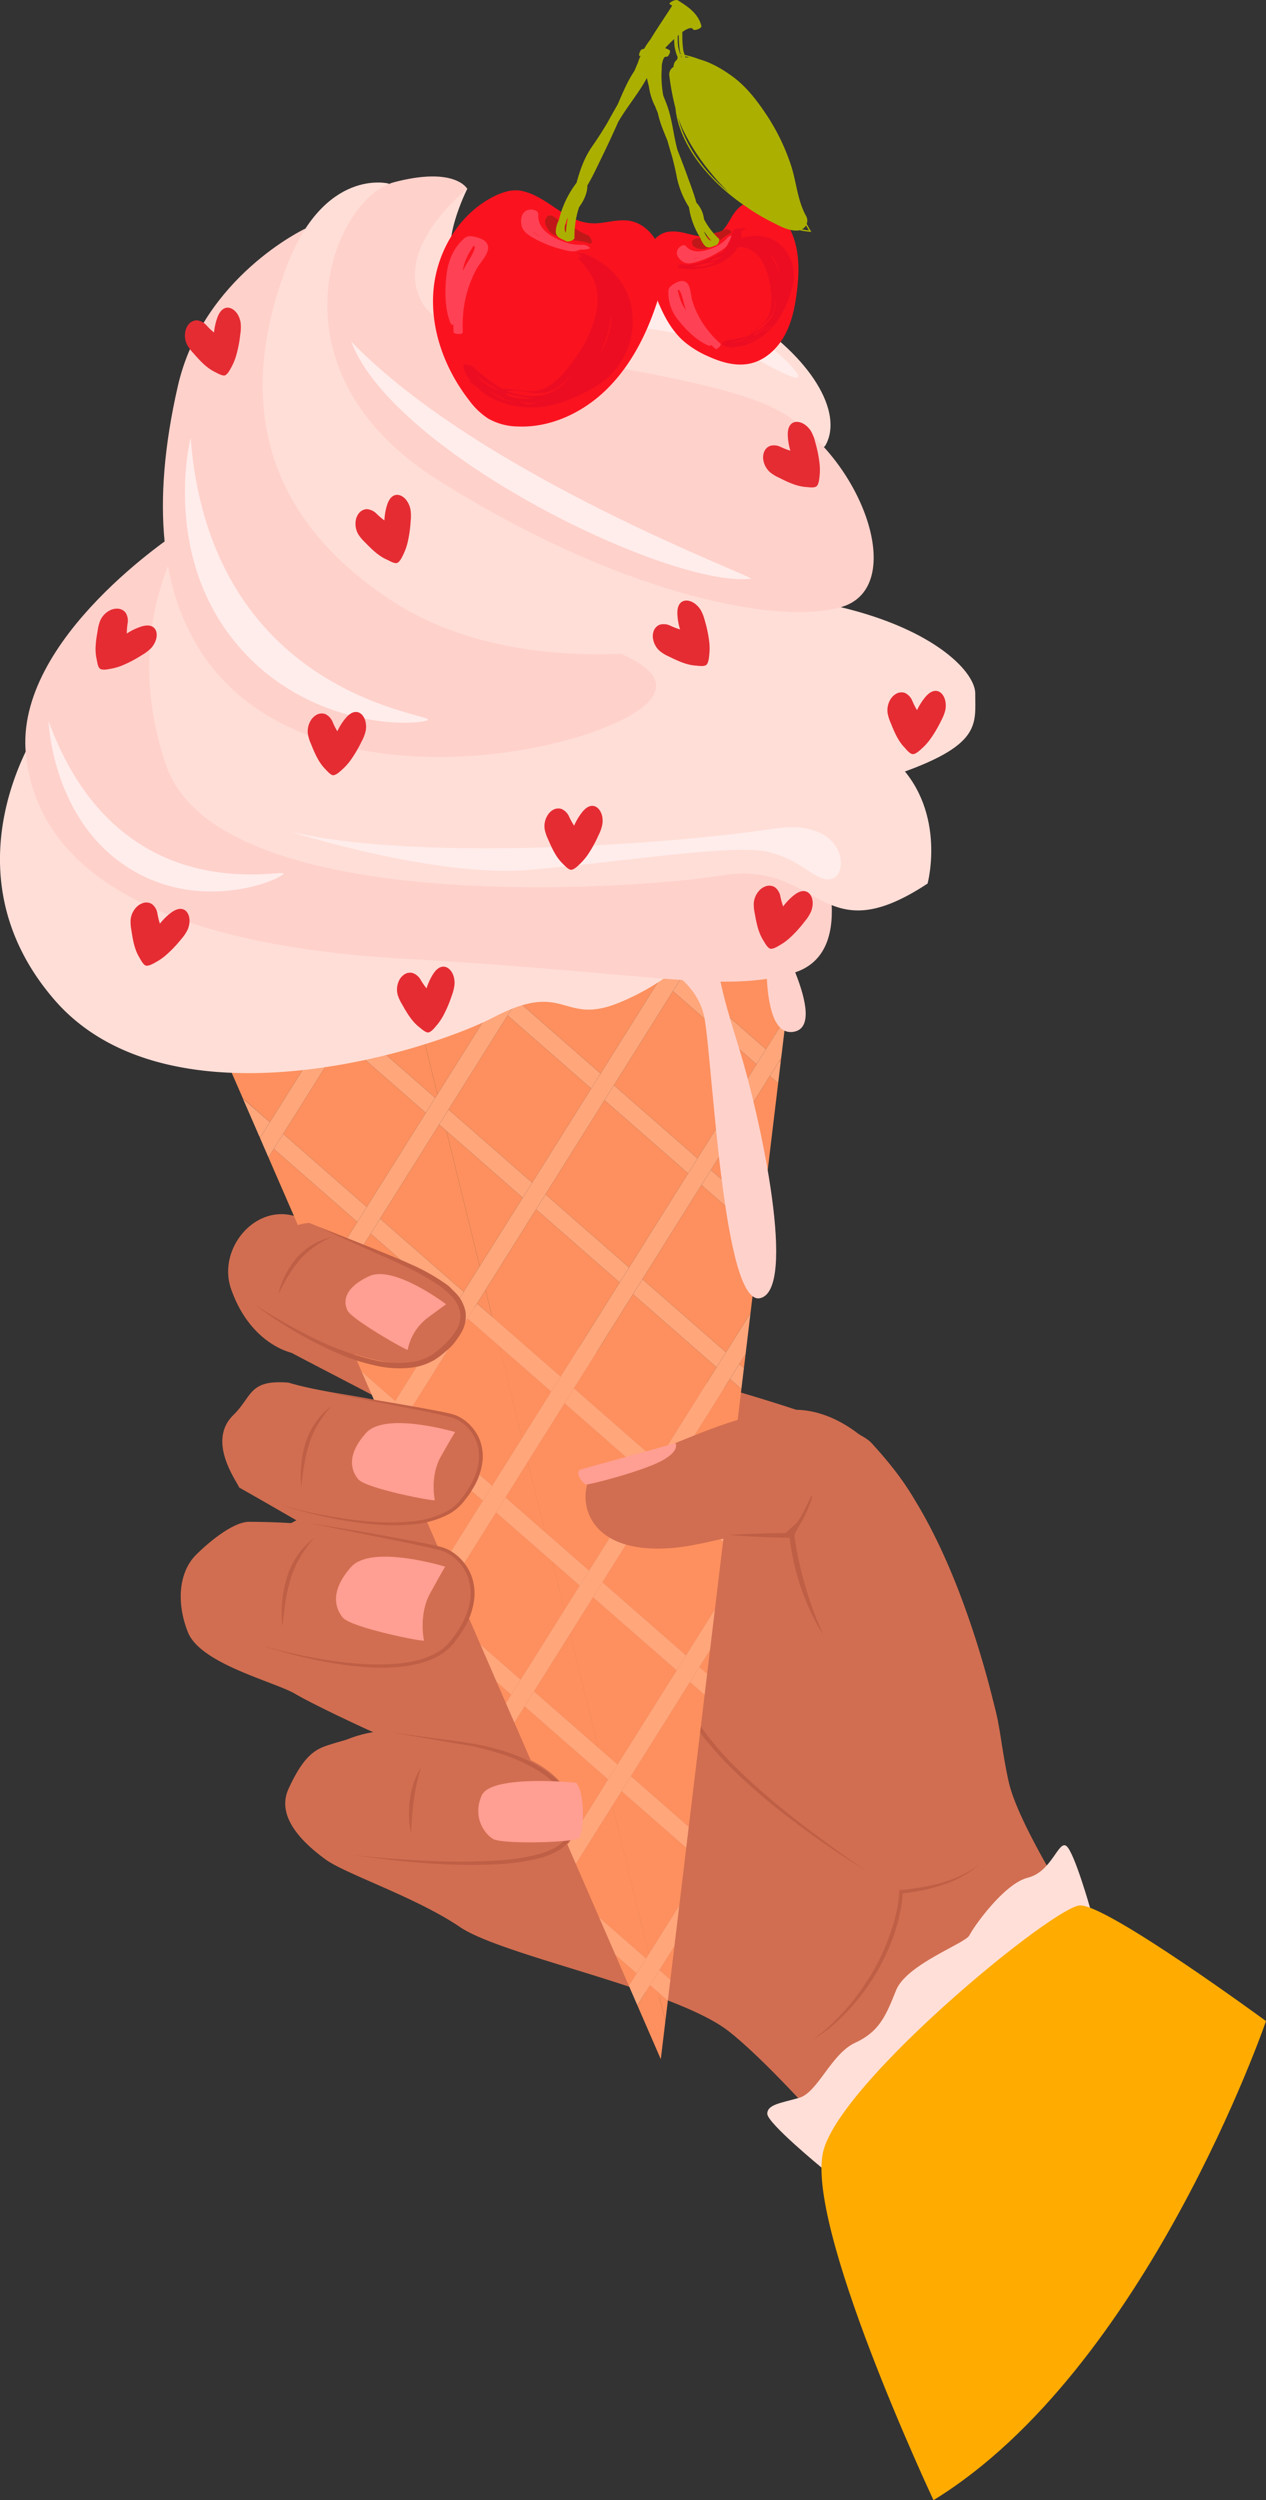 <svg xmlns="http://www.w3.org/2000/svg" width="547.3" height="1080" viewBox="0 0 547.3 1080"><rect x="0" y="0" width="547.3" height="1080" fill="#333333" stroke="none"/><g id="Слой_2" data-name="Слой 2"><g id="love03_440980258"><g id="love03_440980258-2" data-name="love03_440980258"><path d="M436.06 769.67c-1.44-6.41-2.48-13.07-3.59-20.13-3.12-19.85-8.1-27.47-20.36-62.12-10.85-30.64-16.35-43.39-35.46-64.18-10.57-11.51-112.4-37-112.4-37S232.34 576 224.08 573.62c-5.32-1.56-19.33-8.87-35.56-17.33-9.07-4.73-18.34-9.56-26.7-13.7-13.2-7.78-27.28-15.39-35-17.43C109.62 520.6 94 539.87 99.91 556.83s17.15 25.07 26.15 27.57h0c27.17 14.4 64 32.5 67 37.6a2.68 2.68.0 0 1-.3 2.71 6.13 6.13.0 0 1-1 1.25 4.35 4.35.0 0 1-2.07 1.19c-3.12.8-7.18-1.65-11.87-4.49-1.91-1.16-6.73-14.75-8.79-15.82-6-3.13-28.94-4.91-44.26-9.57-17.3-1.43-15.6 5.91-23.89 14-11.7 11.43 1.75 28.94 2.51 31.29 11.14 6.3 23.74 13.59 25.23 14.47h.31a9.09 9.09.0 0 0-1 .76 1.28 1.28.0 0 0-.16.29c-8-.57-15.71-.69-20.13-.7-6.31.0-16.27 7.67-22.88 14.26-7.32 7.28-8.7 20.41-3.52 33.44 3.91 9.85 21.51 16.57 34.35 21.49 5 1.93 9.41 3.59 11.93 5.08 8.34 4.91 30.2 15 31.92 15.75l.11.05 2.24 1-2.39.59h-.15c-1.45.36-12.55 3.15-18.42 5.18-5.6 1.94-10.24 5.72-16.09 18.49-4.29 9.39 1.1 19.66 16 30.52 3.68 2.69 11.47 6.11 20.48 10.07 12 5.26 26.84 11.8 37.63 19.13 8.16 5.55 27.52 11.52 48 17.84 26 8 55.44 17.08 68.42 27.37 22.83 18.1 62.72 65.79 62.89 66L477 845.56C463.81 825.52 440.06 787.61 436.06 769.67zM250.22 793.94c-.41.41-1.82.76-3.85 1-.76.11-1.62.21-2.54.3-9.86 1-27.75.84-30.61-.83-3.84-2.23-9.08-9.52-5-18.81 3-6.85 23.76-6.63 34.48-6l2.29.14c2.51.17 4.08.33 4.08.33C253.09 774.53 252.45 791.72 250.22 793.94z" fill="#d16e51"/><path d="M351.23 881.1a65.46 65.46.0 0 0 7.46-6c1.18-1.08 2.31-2.21 3.42-3.35s2.21-2.3 3.27-3.49a92.88 92.88.0 0 0 6-7.47c1-1.27 1.8-2.62 2.7-3.93s1.7-2.69 2.55-4 1.58-2.78 2.36-4.17 1.46-2.8 2.12-4.25c1.36-2.87 2.53-5.82 3.6-8.81.51-1.5 1-3 1.47-4.52s.85-3.06 1.21-4.6.66-3.1.9-4.66a44.27 44.27.0 0 0 .48-4.67v-.7l.68-.06c3-.27 6-.68 9-1.18a81.35 81.35.0 0 0 8.87-2 56.11 56.11.0 0 0 8.48-3.24 40.83 40.83.0 0 0 4-2.21 30.6 30.6.0 0 0 3.71-2.67 33.84 33.84.0 0 1-7.43 5.39 45.5 45.5.0 0 1-4.14 2.05c-1.4.63-2.85 1.14-4.31 1.64a83.71 83.71.0 0 1-8.92 2.37 79.66 79.66.0 0 1-9.14 1.4l.71-.75a41.32 41.32.0 0 1-.45 4.89c-.22 1.61-.52 3.2-.86 4.79s-.73 3.15-1.18 4.71-.95 3.1-1.45 4.63a92.45 92.45.0 0 1-3.76 9c-.68 1.46-1.48 2.88-2.22 4.33s-1.57 2.77-2.43 4.17-1.69 2.75-2.63 4.06-1.85 2.65-2.86 3.91a93.77 93.77.0 0 1-6.28 7.36c-1.11 1.16-2.24 2.31-3.42 3.41s-2.39 2.16-3.63 3.18A56.47 56.47.0 0 1 351.23 881.1z" fill="#bf5f45"/><path d="M246 651.86s.49 2.28 1.34 6.27 2 9.71 3.31 16.59 2.85 14.9 4.33 23.52 3 17.84 4.43 27.07c.68 4.61 1.32 9.26 1.85 13.81s.9 9.11 1.2 13.48c.56 8.75.56 16.94.46 23.95s-.52 12.83-.81 16.91-.61 6.39-.61 6.39.58-9.33.43-23.31c0-3.49-.12-7.28-.28-11.27s-.43-8.21-.71-12.57-.74-8.83-1.3-13.37-1.25-9.15-2-13.77c-1.34-9.22-2.8-18.44-4.2-27.07s-2.69-16.69-3.8-23.6C247.43 661.07 246 651.86 246 651.86z" fill="#c98076"/><path d="M276.76 661.63s.36 2.86 1.15 7.84S280 681.53 281.82 690c.93 4.22 2 8.76 3.33 13.52s2.87 9.73 4.58 14.83c.93 2.53 1.86 5.1 2.88 7.67l1.64 3.83c.54 1.29 1.11 2.57 1.76 3.82l1.89 3.79c.63 1.28 1.42 2.46 2.12 3.69a42 42 0 0 0 2.23 3.61l2.5 3.52c.8 1.21 1.74 2.27 2.63 3.38l2.69 3.3c1.93 2.1 3.83 4.22 5.78 6.25s4 4 6 5.88 4 3.77 6.06 5.53c4.05 3.55 8 6.92 11.86 10s7.54 6 11 8.59l9.47 7c2.85 2 5.34 3.82 7.42 5.26 4.13 2.88 6.53 4.47 6.53 4.47s-9.94-5.86-24-15.94c-3.5-2.55-7.26-5.35-11.19-8.38s-8-6.34-12.06-9.9c-2.06-1.76-4.06-3.66-6.14-5.52s-4-3.91-6.08-5.89-3.92-4.17-5.88-6.29L306 752.67a43.41 43.41.0 0 1-2.69-3.42l-2.48-3.54a43 43 0 0 1-2.28-3.74c-.71-1.26-1.51-2.47-2.13-3.77l-1.89-3.86c-.66-1.27-1.23-2.58-1.76-3.89s-1.09-2.6-1.63-3.89c-1-2.6-1.94-5.2-2.86-7.75s-1.68-5.11-2.38-7.62-1.42-5-2-7.38c-1.21-4.82-2.22-9.4-3.06-13.65-1.7-8.49-2.65-15.64-3.29-20.65S276.76 661.63 276.76 661.63z" fill="#bf5f45"/><path d="M207.38 546.99 225.97 517.38 192.99 488.54 207.38 546.99z" fill="#fd905e"/><path d="M235.82 515.93 271.95 547.52 297.46 506.87 261.33 475.28 235.82 515.93z" fill="#fd905e"/><path d="M291.98 412.2 285.32 413.18 289.23 416.6 291.98 412.2z" fill="#fd905e"/><path d="M265.4 468.79 301.54 500.38 327.05 459.73 290.92 428.14 265.4 468.79z" fill="#fd905e"/><path d="M193.91 479.29 230.05 510.88 255.56 470.23 219.43 438.64 193.91 479.29z" fill="#fd905e"/><path d="M213.66 433.6 203.98 425.14 178.31 428.91 189.1 472.73 213.66 433.6z" fill="#fd905e"/><path d="M220.49 422.71 213.83 423.69 217.73 427.11 220.49 422.71z" fill="#fd905e"/><path d="M259.63 463.74 285.15 423.09 275.47 414.63 230.34 421.26 223.5 432.15 259.63 463.74z" fill="#fd905e"/><path d="M337.5 458.8 337.72 456.97 336.9 458.28 337.5 458.8z" fill="#fd905e"/><path d="M243.95 695.52 250.59 684.93 238.8 674.62 243.95 695.52z" fill="#fd905e"/><path d="M332.82 464.77 307.31 505.42 329.55 524.87 328.77 531.36 337.43 459.33 336.4 467.9 332.82 464.77z" fill="#fd905e"/><path d="M321.6 590.93 320.5 600.03 315.54 595.69 290.03 636.34 313.65 657 312.56 666.09 285.95 642.83 260.44 683.48 296.57 715.07 309.06 695.18 322.33 584.89 319.62 589.2 321.6 590.93z" fill="#fd905e"/><path d="M295 421.64l36.14 31.6 8.7-13.88 3.85-32c1.09-1.06 2.11-2.16 3.18-3.24l-45 6.62z" fill="#fd905e"/><path d="M209.9 557.22 212.74 568.77 242.36 594.66 267.87 554.01 231.74 522.42 209.9 557.22z" fill="#fd905e"/><path d="M277.72 552.57 313.85 584.15 324.44 567.27 323.41 575.86 328.45 533.97 303.23 511.91 277.72 552.57z" fill="#fd905e"/><path d="M225.67 621.26 238.28 601.15 215.9 581.58 225.67 621.26z" fill="#fd905e"/><path d="M254.67 678.44 280.18 637.79 244.05 606.2 228.18 631.48 235.65 661.81 254.67 678.44z" fill="#fd905e"/><path d="M309.77 590.65 273.64 559.06 248.13 599.71 284.26 631.3 309.77 590.65z" fill="#fd905e"/><path d="M285.06 851.04 289.81 855.18 291.71 839.37 291.55 840.71 285.06 851.04z" fill="#fd905e"/><path d="M287.65 873.05 288.71 864.28 284.61 860.7 287.65 873.05z" fill="#fd905e"/><path d="M266.98 762.21 292.5 721.57 256.37 689.98 246.47 705.75 258.55 754.85 266.98 762.21z" fill="#fd905e"/><path d="M305.7 723.06 304.61 732.16 298.27 726.61 272.75 767.26 297.75 789.12 296.93 795.98 306.94 712.8 302.34 720.12 305.7 723.06z" fill="#fd905e"/><path d="M264.75 780.01 280.51 844.05 293.67 823.1 296.66 798.22 268.68 773.75 264.75 780.01z" fill="#fd905e"/><path d="M262.23 769.78 262.91 768.71 261.71 767.66 262.23 769.78z" fill="#fd905e"/><path d="M163.39 608.68 159.24 599.14 165.55 613.64 166.8 611.66 163.39 608.68z" fill="#fd905e"/><path d="M202.15 569.56 176.64 610.21 212.77 641.8 225.67 621.26 215.9 581.58 202.15 569.56z" fill="#fd905e"/><path d="M246.47 705.75 230.85 730.62 258.55 754.85 246.47 705.75z" fill="#fd905e"/><path d="M243.95 695.52 238.8 674.62 214.47 653.34 195.79 683.09 192.13 674.68 208.7 648.29 172.56 616.7 169.21 622.05 169.16 621.94 207.66 710.34 225.08 725.58 243.95 695.52z" fill="#fd905e"/><path d="M116.66 484.75l25.51-40.65-9.68-8.46-45 6.62c1.52.83 3 1.69 4.54 2.48l17 39-4-9.23z" fill="#fd905e"/><path d="M228.18 631.48 218.54 646.85 235.65 661.81 228.18 631.48z" fill="#fd905e"/><path d="M209.9 557.22 206.23 563.07 212.74 568.77 209.9 557.22z" fill="#fd905e"/><path d="M280.99 857.53 275.53 866.23 271.87 857.82 275.22 852.48 266.06 844.48 260.54 831.79 285.67 889.52 287.65 873.05v0L284.61 860.7 280.99 857.53z" fill="#fd905e"/><path d="M214.72 726.58 218.71 735.73 221.01 732.07 214.72 726.58z" fill="#fd905e"/><path d="M196.38 564.52 160.25 532.92 142.63 561 138.97 552.6 154.48 527.88 118.35 496.29 116.05 499.96 115.62 498.97 156.32 592.45 170.87 605.17 196.38 564.52z" fill="#fd905e"/><path d="M184.07 480.74 147.94 449.15 122.43 489.8 158.56 521.39 184.07 480.74z" fill="#fd905e"/><path d="M149 433.22 142.34 434.2 146.24 437.61 149 433.22z" fill="#fd905e"/><path d="M188.15 474.25 189.1 472.73 178.31 428.91 158.85 431.77 152.02 442.66 188.15 474.25z" fill="#fd905e"/><path d="M261.71 767.66 226.78 737.12 222.37 744.14 245.29 796.77 262.23 769.78 261.71 767.66z" fill="#fd905e"/><path d="M189.84 485.78 164.33 526.43 200.46 558.02 207.38 546.99 192.99 488.54 189.84 485.78z" fill="#fd905e"/><path d="M112.06 490.79 112.39 491.55 112.58 491.25 112.06 490.79z" fill="#fd905e"/><path d="M280.51 844.05 264.75 780.01 248.95 805.18 247.91 802.8 258.99 828.24 279.3 845.99 280.51 844.05z" fill="#fd905e"/><path d="M280.99 857.53 284.61 860.7 288.71 864.28v0L289.81 855.18v0L285.06 851.04 280.99 857.53z" fill="#ffa67b"/><path d="M275.22 852.48 279.3 845.99 258.99 828.24v0L260.54 831.79 266.06 844.48 275.22 852.48z" fill="#ffa67b"/><path d="M321.6 590.93 319.62 589.2 315.54 595.69 320.5 600.03 321.6 590.93z" fill="#ffa67b"/><path d="M231.74 522.42 267.87 554.01 271.95 547.52 235.82 515.93 231.74 522.42z" fill="#ffa67b"/><path d="M313.85 584.15 277.72 552.57 273.64 559.06 309.77 590.65 313.85 584.15z" fill="#ffa67b"/><path d="M189.84 485.78 192.99 488.54 225.97 517.38 230.05 510.88 193.91 479.29 189.84 485.78z" fill="#ffa67b"/><path d="M146.24 437.61 142.34 434.2 132.49 435.64 142.17 444.1 146.24 437.61z" fill="#ffa67b"/><path d="M188.15 474.25 152.02 442.66 147.94 449.15 184.07 480.74 188.15 474.25z" fill="#ffa67b"/><path d="M313.65 657 290.03 636.34 285.95 642.83 312.56 666.09 313.65 657z" fill="#ffa67b"/><path d="M284.26 631.3 248.13 599.71 244.05 606.2 280.18 637.79 284.26 631.3z" fill="#ffa67b"/><path d="M160.25 532.92 196.38 564.52 200.46 558.02 164.33 526.43 160.25 532.92z" fill="#ffa67b"/><path d="M116.66 484.75 104.99 474.55 109.01 483.78 112.05 490.78 112.06 490.79 112.58 491.25 116.66 484.75z" fill="#ffa67b"/><path d="M122.43 489.8 118.35 496.29 154.48 527.88 158.56 521.39 122.43 489.8z" fill="#ffa67b"/><path d="M206.23 563.07 202.15 569.56 215.9 581.58 238.28 601.15 242.36 594.66 212.74 568.77 206.23 563.07z" fill="#ffa67b"/><path d="M250.59 684.93 254.67 678.44 235.65 661.81 218.54 646.85 214.47 653.34 238.8 674.62 250.59 684.93z" fill="#ffa67b"/><path d="M296.57 715.07 260.44 683.48 256.37 689.98 292.5 721.57 296.57 715.07z" fill="#ffa67b"/><path d="M305.7 723.06 302.34 720.12 298.27 726.61 304.61 732.16 305.7 723.06z" fill="#ffa67b"/><path d="M166.8 611.66 170.87 605.17 156.32 592.45V592.44L159.24 599.14 163.39 608.68 166.8 611.66z" fill="#ffa67b"/><path d="M172.56 616.7 208.7 648.29 212.77 641.8 176.64 610.21 172.56 616.7z" fill="#ffa67b"/><path d="M272.75 767.26 268.68 773.75 296.66 798.22v0L296.93 795.98 297.75 789.12 272.75 767.26z" fill="#ffa67b"/><path d="M262.91 768.71 266.98 762.21 258.55 754.85 230.85 730.62 226.78 737.12 261.71 767.66 262.91 768.71z" fill="#ffa67b"/><path d="M225.08 725.58 207.66 710.34v0L214.72 726.58v0L221.01 732.07 225.08 725.58z" fill="#ffa67b"/><path d="M332.82 464.77 336.4 467.9 337.43 459.33 337.5 458.8v0L336.9 458.28 332.82 464.77z" fill="#ffa67b"/><path d="M327.05 459.73 331.13 453.24 294.99 421.64 290.92 428.14 327.05 459.73z" fill="#ffa67b"/><path d="M289.23 416.6 285.32 413.18 275.47 414.63 285.15 423.09 289.23 416.6z" fill="#ffa67b"/><path d="M307.31 505.42 303.23 511.91 328.45 533.97v0L328.77 531.36 329.55 524.87 307.31 505.42z" fill="#ffa67b"/><path d="M217.73 427.11 213.83 423.69 203.98 425.14 213.66 433.6 217.73 427.11z" fill="#ffa67b"/><path d="M261.33 475.28 297.46 506.87 301.54 500.38 265.4 468.79 261.33 475.28z" fill="#ffa67b"/><path d="M219.43 438.64 255.56 470.23 259.63 463.74 223.5 432.15 219.43 438.64z" fill="#ffa67b"/><path d="M279.3 845.99 275.22 852.48 271.87 857.82 275.53 866.23 280.99 857.53 285.06 851.04 291.55 840.71 291.71 839.37 293.67 823.1v0L280.51 844.05 279.3 845.99z" fill="#ffa67b"/><path d="M172.56 616.7 176.64 610.21 202.15 569.56 206.23 563.07 209.9 557.22 231.74 522.42 235.82 515.93 261.33 475.28 265.4 468.79 290.92 428.14 294.99 421.64 301.82 410.76 291.98 412.2 289.23 416.6 285.15 423.09 259.63 463.74 255.56 470.23 230.05 510.88 225.97 517.38 207.38 546.99 200.46 558.02 196.38 564.52 170.87 605.17 166.8 611.66 165.55 613.64v0L169.16 621.94 169.21 622.05 172.56 616.7z" fill="#ffa67b"/><path d="M327.05 459.73 301.54 500.38 297.46 506.87 271.95 547.52 267.87 554.01 242.36 594.66 238.28 601.15 225.67 621.26 212.77 641.8 208.7 648.29 192.13 674.68 195.79 683.09 214.47 653.34 218.54 646.85 228.18 631.48 244.05 606.2 248.13 599.71 273.64 559.06 277.72 552.57 303.23 511.91 307.31 505.42 332.82 464.77 336.9 458.28 337.72 456.97v0L339.84 439.36H339.83L331.13 453.24 327.05 459.73z" fill="#ffa67b"/><path d="M313.85 584.15 309.77 590.65 284.26 631.3 280.18 637.79 254.67 678.44 250.59 684.93 243.95 695.52 225.08 725.58 221.01 732.07 218.71 735.73v0L222.37 744.14v0L226.78 737.12 230.85 730.62 246.47 705.75 256.37 689.98 260.44 683.48 285.95 642.83 290.03 636.34 315.54 595.69 319.62 589.2 322.33 584.89v0L323.41 575.86 324.44 567.27 313.85 584.15z" fill="#ffa67b"/><path d="M292.5 721.57 266.98 762.21 262.91 768.71 262.23 769.78 245.29 796.77v0L247.91 802.8 248.95 805.18 264.75 780.01 268.68 773.75 272.75 767.26 298.27 726.61 302.34 720.12 306.94 712.8v0L309.06 695.18v0L296.57 715.07 292.5 721.57z" fill="#ffa67b"/><path d="M118.35 496.29 122.43 489.8 147.94 449.15 152.02 442.66 158.85 431.77 149 433.22 146.24 437.61 142.17 444.1 116.66 484.75 112.58 491.25 112.39 491.55v0L115.62 498.97 116.05 499.96 118.35 496.29z" fill="#ffa67b"/><path d="M213.66 433.6 189.1 472.73 188.15 474.25 184.07 480.74 158.56 521.39 154.48 527.88 138.97 552.6 142.63 561 160.25 532.92 164.33 526.43 189.84 485.78 193.91 479.29 219.43 438.64 223.5 432.15 230.34 421.26 220.49 422.71 217.73 427.11 213.66 433.6z" fill="#ffa67b"/><path d="M431.49 744S406.21 619.89 350 609.55c-27.32-5-73.74 24-90 24.84-9.92.5-15.68 38.08 30.64 34.3 21.94-1.8 42.68-14.12 60.39.41 1.32 11.65-2.39 39.91-1.46 60.1 1.26 27.48 35.53 51.12 35.53 51.12z" fill="#d16e51"/><path d="M339.7 662.11s.75-.65 4-3.6S350.33 646 351 646.16s-2.48 8-4.65 11.53-2.8 5-2.83 5.57S339.7 662.11 339.7 662.11z" fill="#bf5f45"/><path d="M292 623.37s2.28 3.24-6 7.69-31.43 10.48-32.71 10.18-5.38-5.55-2.1-6.52S290.74 623.86 292 623.37z" fill="#ff9e92"/><path d="M128.19 656.74s61 10 67 14.37 12.64 16.31 5.51 29.86C194 713.7 187.93 719.78 161 720.07s-61.58-15.4-61.58-15.4S108.42 665.76 128.19 656.74z" fill="#d16e51"/><path d="M148.15 698.72c3.6 4.42 35.37 10.72 35.15 9.93s-2.22-11.51 2.65-20.39 6.5-11.51 6.5-11.51-31.89-9.82-40.72.19S144.55 694.29 148.15 698.72z" fill="#ff9e92"/><path d="M112.75 710.7s2.9.87 8 2.16 12.49 2.93 21.42 4.33c4.47.68 9.33 1.28 14.48 1.59a95.69 95.69.0 0 0 16.18-.25c5.55-.59 11.29-1.89 16.29-4.81a21.32 21.32.0 0 0 6.34-5.77c.86-1.22 1.82-2.42 2.6-3.68s1.52-2.51 2.18-3.82a30.69 30.69.0 0 0 2.83-8.29 20.24 20.24.0 0 0-.13-8.56 19.37 19.37.0 0 0-9.9-12.87 17.48 17.48.0 0 0-3.83-1.32l-4-.95-7.79-1.7-14.33-2.92-29.61-5.94 8.2 1.31c5.22.87 12.67 2 21.59 3.65l14.4 2.65 7.84 1.55c1.34.26 2.71.58 4.07.91a17.69 17.69.0 0 1 4.11 1.4 20.52 20.52.0 0 1 6.86 5.65 20.21 20.21.0 0 1 4 8.2 21.93 21.93.0 0 1 .21 9.23 31.72 31.72.0 0 1-2.94 8.79c-.69 1.38-1.55 2.68-2.33 4s-1.76 2.46-2.64 3.69a22.78 22.78.0 0 1-6.88 6.17c-5.34 3.07-11.29 4.35-17 4.92a88.39 88.39.0 0 1-16.43.0c-5.2-.42-10.07-1.11-14.55-1.89a212.86 212.86.0 0 1-21.35-5C115.6 711.72 112.75 710.7 112.75 710.7z" fill="#bf5f45"/><path d="M122.09 702.35a45.27 45.27.0 0 1-.32-6.55 57.83 57.83.0 0 1 .53-6.72A51.33 51.33.0 0 1 124 681.5a32.23 32.23.0 0 1 1.36-3.72 29.19 29.19.0 0 1 1.72-3.45 30.21 30.21.0 0 1 1.95-3 28.57 28.57.0 0 1 2-2.51 31.23 31.23.0 0 1 3.4-3.35 16.77 16.77.0 0 1 1.43-1.1s-.45.48-1.19 1.34a45.49 45.49.0 0 0-2.85 3.73c-.55.8-1.12 1.67-1.69 2.62s-1.13 2-1.68 3-1 2.21-1.51 3.35a34.05 34.05.0 0 0-1.26 3.6 72.19 72.19.0 0 0-1.8 7.32c-.45 2.38-.79 4.62-1 6.55s-.44 3.54-.53 4.68S122.09 702.35 122.09 702.35z" fill="#bf5f45"/><path d="M136.19 600.43s57.51 9 63.17 13 11.87 15 5.1 27.46c-6.37 11.74-12.14 17.35-37.53 17.71s-58-14-58-14S117.51 608.8 136.19 600.43z" fill="#d16e51"/><path d="M154.87 639c3.39 4.06 33.33 9.75 33.12 9s-2.05-10.58 2.58-18.78 6.17-10.61 6.17-10.61-30.05-8.92-38.42.32S151.49 634.93 154.87 639z" fill="#ff9e92"/><path d="M121.44 650.14s2.73.79 7.56 2 11.77 2.65 20.19 3.91c4.21.61 8.79 1.14 13.65 1.41a93.37 93.37.0 0 0 15.26-.28 39.31 39.31.0 0 0 15.38-4.49 19.81 19.81.0 0 0 6-5.33c.81-1.13 1.72-2.23 2.46-3.39s1.45-2.31 2.07-3.53a28 28 0 0 0 2.7-7.63 18.2 18.2.0 0 0-.1-7.88 17.68 17.68.0 0 0-9.29-11.81 15.78 15.78.0 0 0-3.61-1.2L190 611l-7.34-1.54-13.51-2.64-27.91-5.36 7.74 1.17c4.91.79 11.94 1.85 20.35 3.3l13.57 2.38 7.39 1.4c1.26.24 2.55.53 3.84.82a18 18 0 0 1 3.87 1.27 19.05 19.05.0 0 1 6.45 5.18 18.17 18.17.0 0 1 3.71 7.53 19.81 19.81.0 0 1 .16 8.5 29.09 29.09.0 0 1-2.8 8.09c-.66 1.27-1.47 2.48-2.21 3.72s-1.67 2.26-2.5 3.39a21.68 21.68.0 0 1-6.51 5.71 40.78 40.78.0 0 1-16 4.59 85.5 85.5.0 0 1-15.5.06c-4.9-.36-9.5-1-13.72-1.69-8.43-1.41-15.32-3.21-20.12-4.5S121.44 650.14 121.44 650.14z" fill="#bf5f45"/><path d="M130.28 642.42a40.5 40.5.0 0 1-.28-6 49.27 49.27.0 0 1 .53-6.19 46.1 46.1.0 0 1 1.57-7 30.67 30.67.0 0 1 1.3-3.43 26.38 26.38.0 0 1 1.64-3.18 32 32 0 0 1 3.73-5.1 28.66 28.66.0 0 1 3.22-3.09 14.69 14.69.0 0 1 1.35-1s-.43.44-1.13 1.24-1.64 2-2.7 3.44c-.52.73-1.06 1.54-1.6 2.41s-1.08 1.81-1.59 2.79-1 2-1.44 3.09a29.7 29.7.0 0 0-1.2 3.31 64.32 64.32.0 0 0-1.72 6.75c-.44 2.19-.77 4.25-1 6s-.44 3.27-.52 4.32S130.28 642.42 130.28 642.42z" fill="#bf5f45"/><path d="M133.71 528.27s56.71 22.84 60.9 27.82 9.1 18.73-1 26.9c-9.51 7.67-18.11 8.76-42.37 1.46s-44.55-24-44.55-24S113.47 529.51 133.71 528.27z" fill="#d16e51"/><path d="M150.2 566.06c1.8 3.89 26 17.63 26.05 17a22.92 22.92.0 0 1 8.53-13.74c7-5.18 8.09-5.9 8.09-5.9s-22.61-17.21-33.39-12.1S148.39 562.17 150.2 566.06z" fill="#ff9e92"/><path d="M120.34 559.1a30.07 30.07.0 0 1 1.51-5 38.26 38.26.0 0 1 2.32-4.89 36.4 36.4.0 0 1 3.56-5.23 25.56 25.56.0 0 1 2.24-2.41 29.21 29.21.0 0 1 5.07-3.82 27.77 27.77.0 0 1 2.48-1.33 30.89 30.89.0 0 1 4-1.56 15.25 15.25.0 0 1 1.58-.42s-.53.22-1.44.67a39.67 39.67.0 0 0-3.58 2c-.71.44-1.46.94-2.23 1.49s-1.56 1.15-2.34 1.8-1.55 1.36-2.28 2.08a25.87 25.87.0 0 0-2.11 2.35 51.56 51.56.0 0 0-3.63 5c-1.07 1.65-2 3.24-2.74 4.61S121.36 557 121 557.8z" fill="#bf5f45"/><path d="M110 563.44s2.37 1.6 6.65 4.2 10.48 6.17 18.15 10a120.31 120.31.0 0 0 27.27 9.93 43.89 43.89.0 0 0 16 .78 22.48 22.48.0 0 0 7.63-2.55 8.47 8.47.0 0 0 1.72-1.06c.53-.4 1.12-.75 1.62-1.18 1.11-.93 2.18-1.86 3.14-2.81a28.16 28.16.0 0 0 5.14-6.34 11.49 11.49.0 0 0 1.6-7.4 13.47 13.47.0 0 0-3.44-6.76 33.75 33.75.0 0 0-6-5.16 102.48 102.48.0 0 0-13.29-7.54c-4.4-2.15-8.66-4-12.59-5.75-7.85-3.48-14.33-6.52-18.9-8.59l-7.14-3.32 7.34 2.86c4.64 1.88 11.32 4.46 19.26 7.73 4 1.64 8.3 3.35 12.82 5.38a87.42 87.42.0 0 1 13.76 7.41 36.46 36.46.0 0 1 6.42 5.45 15.81 15.81.0 0 1 4.08 7.93 13.89 13.89.0 0 1-1.78 8.95 30.53 30.53.0 0 1-5.55 7c-1.09 1.05-2.18 2-3.28 2.88-.59.5-1.23.89-1.85 1.33a10.86 10.86.0 0 1-1.93 1.16 25.1 25.1.0 0 1-8.44 2.74 45.91 45.91.0 0 1-16.85-1 85.11 85.11.0 0 1-14.86-4.83c-4.58-1.91-8.78-4-12.59-6a190.68 190.68.0 0 1-17.77-10.81C112.24 565.22 110 563.44 110 563.44z" fill="#bf5f45"/><path d="M275.47 412.2S301 419.58 304.59 440s8.1 124.55 24.07 120.76.46-76.61-9-107.4-13.4-43.81-2.71-50S275.47 412.2 275.47 412.2z" fill="#ffd1cb"/><path d="M332.39 396.73s-5.91 51.57 10.59 49S332.39 396.73 332.39 396.73z" fill="#ffd1cb"/><path d="M161.85 748.16c9.81-1.43 56.62 6.19 69.19 13s17.83 16 17.61 26.74S239 802 227.15 803.52s-38.32 1.17-47.18.05-37-1.79-43.87-6.73C111.73 779.42 134.36 752.17 161.85 748.16z" fill="#d16e51"/><path d="M152.51 801.29s12.35 1.55 31 2.46a273.73 273.73.0 0 0 31.74-.08 90.78 90.78.0 0 0 17.56-2.7c5.66-1.63 11.81-4.22 13.14-10.42 2.05-5.54.56-11.95-3-16.62s-8.56-8.21-13.6-10.92a80.41 80.41.0 0 0-15.41-6.18c-2.53-.83-5.07-1.33-7.49-2s-4.82-1-7.11-1.34l-30.64-5.22 30.8 4.16c2.31.34 4.72.76 7.2 1.2s5 1 7.62 1.81a74.93 74.93.0 0 1 15.81 6c5.19 2.75 10.36 6.3 14.25 11.32S250 785 247.7 791.23l-.84 2.18-.22.54v.13a.62.62.0 0 1-.11.21l-.17.28-.69 1.08A14 14 0 0 1 242 799a31.93 31.93.0 0 1-8.75 3.67 91.92 91.92.0 0 1-17.92 2.63 251.62 251.62.0 0 1-31.92-.5c-9.31-.66-17-1.64-22.43-2.33S152.51 801.29 152.51 801.29z" fill="#bf5f45"/><path d="M177.73 791.8s-.13-.44-.28-1.22-.35-1.91-.47-3.27a45.06 45.06.0 0 1 .2-10 40.94 40.94.0 0 1 1.08-5.27 30.92 30.92.0 0 1 1.55-4.42 24.25 24.25.0 0 1 1.51-3 9.88 9.88.0 0 1 .7-1s-.62 1.72-1.26 4.32c-.33 1.3-.68 2.82-1 4.46s-.62 3.39-.84 5.15c-.49 3.52-.77 7.08-.94 9.76-.07 1.35-.17 2.48-.19 3.27S177.73 791.8 177.73 791.8z" fill="#bf5f45"/><path d="M245 769.75l-2.29-.14c-10.72-.59-31.49-.81-34.48 6-4.07 9.29 1.17 16.58 5 18.81 2.86 1.67 20.75 1.79 30.61.83.92-.09 1.78-.19 2.54-.3 2-.29 3.44-.64 3.85-1 2.23-2.22 2.87-19.4-1.16-23.86C249.06 770.08 247.49 769.92 245 769.75z" fill="#ff9e92"/><path d="M202 81.57s-12.75 25.28-4.43 33.94 95.08 2.48 124.05 20.56 43.09 42 35.31 56.17-170.19-29.39-179.07-55.59S183.28 69.93 202 81.57z" fill="#ffded7" fill-rule="evenodd"/><path d="M127.66 308.68s52.84-46.93 153.94-52.31 140 29.52 140 43.18 2.95 22.63-36.05 35.69-257.51 5.85-257.93-26.56z" fill="#ffded7" fill-rule="evenodd"/><path d="M17.51 313.28s-43 61.46 5.74 118.29 159.26 23.89 190.38 7.75 29.21 3.87 53.94-6.15a101.41 101.41.0 0 0 38.66-27.81S77.16 406 17.51 313.28z" fill="#ffded7" fill-rule="evenodd"/><path d="M77 229.82S6.16 275.75 11.19 325.77s55.9 82.33 163.53 88.37S313 429.26 343 420.27s10.2-57.44 10.2-57.44C229.43 374.6 22.06 422.94 77 229.82z" fill="#ffd1cb" fill-rule="evenodd"/><path d="M401 381.67s9-33.16-15.82-54.61-155-3.89-216.42-14.62S91.34 280 85.9 261.13s-1-39.39-1-39.39S49.68 265.49 71.75 330.45 269 385 312 378.18s42.15 34.35 89 3.49z" fill="#ffded7" fill-rule="evenodd"/><path d="M132 98.74S87.7 119.5 76.87 166.83C29.19 375.3 261.15 331.25 281.8 301.4c18.31-26.48-105.22-33.47-136.87-71.39S108.17 148.36 132 98.74z" fill="#ffd1cb" fill-rule="evenodd"/><path d="M168.07 79.31s-28-7.34-44.4 36.4-19.86 1e2 44.44 143S333.2 276 345.28 264.24c3.19-3.1-282-54.19-177.21-184.93z" fill="#ffded7" fill-rule="evenodd"/><path d="M202 81.57s-5.17-9.79-31.56-2.88-56.61 80.75 18.48 128.39 144.93 63.51 174.56 55.21 9.18-65.12-26.78-84.8-140.24-22.59-154-46.36S202 81.57 202 81.57z" fill="#ffd1cb" fill-rule="evenodd"/><path d="M151.81 147.52C170 195.86 289.29 254 324.59 250c3.28-.37-116.44-44.14-172.78-102.49z" fill="#ffedeb" fill-rule="evenodd"/><path d="M82.41 189.09s-12.15 47.6 17.51 86.12 76.31 38.76 84.67 36S91.37 304.26 82.41 189.09z" fill="#ffedeb" fill-rule="evenodd"/><path d="M125.46 359.22s62.66 20.07 103.59 16.54 87.18-11.18 102.7-7.83 22.05 14.77 28.72 11.31 4.1-25.68-25.29-21.33c-51.57 7.63-157.31 14-209.72 1.31z" fill="#ffedeb" fill-rule="evenodd"/><path d="M21 311.64s1.29 39.57 31.35 61.1 64.4 9.33 70 5-70 19.44-101.31-66.1z" fill="#ffedeb" fill-rule="evenodd"/><path d="M192.93 115.65s-4.89 9.27 17.75 9.9c35.45 1 105.69 1.74 132.62 34 6.25 7.49-4.75 2.1-18.11-5.53-34.1-19.46-145-14-132.26-38.37z" fill="#ffedeb" fill-rule="evenodd"/><path d="M92.78 160.62c-3.68-1.83-6.51-5-9.23-8.1A18.14 18.14.0 0 1 80.92 149a9 9 0 0 1-.82-5.71 6.74 6.74.0 0 1 1.66-3.43 4.57 4.57.0 0 1 3.42-1.48 6.46 6.46.0 0 1 4 2.07 29.55 29.55.0 0 0 3.34 3.19 26.12 26.12.0 0 1 1.39-6.29c.68-1.93 1.87-4 3.87-4.39s3.92 1.13 5 2.9a10 10 0 0 1 1.26 3.62 18.83 18.83.0 0 1-.17 5 53.33 53.33.0 0 1-1.87 9.46 24.54 24.54.0 0 1-1.81 4.37c-.63 1.17-1.61 3.21-2.85 3.81C96.23 162.59 93.82 161.13 92.78 160.62z" fill="#e52c33"/><path d="M314.83 663.06c9.17-.52 18.35-.85 27.52-.81h.9l.13.91a158.82 158.82.0 0 0 12.81 43.62 102.08 102.08.0 0 1-14.89-43.36l1 .91C333.16 664.23 324 663.74 314.83 663.06z" fill="#bf5f45"/><path d="M391 322.88c-2.85-2.95-4.45-6.89-6-10.72a18 18 0 0 1-1.29-4.22 9 9 0 0 1 1.14-5.66 6.78 6.78.0 0 1 2.72-2.67 4.57 4.57.0 0 1 3.72-.25 6.44 6.44.0 0 1 3.07 3.3 31.17 31.17.0 0 0 2.08 4.12 26.32 26.32.0 0 1 3.41-5.46c1.3-1.6 3.1-3.15 5.12-2.85s3.32 2.38 3.71 4.4a9.87 9.87.0 0 1 0 3.83 18.59 18.59.0 0 1-1.82 4.63 54.14 54.14.0 0 1-4.94 8.29 25.13 25.13.0 0 1-3.17 3.51c-1 .89-2.59 2.48-3.95 2.63S391.8 323.72 391 322.88z" fill="#e52c33"/><path d="M330 406.25c-2.21-3.47-3-7.64-3.72-11.7a18.1 18.1.0 0 1-.42-4.4 9 9 0 0 1 2.25-5.31 6.79 6.79.0 0 1 3.19-2.08 4.61 4.61.0 0 1 3.7.51 6.45 6.45.0 0 1 2.35 3.84 30.78 30.78.0 0 0 1.21 4.45 26.54 26.54.0 0 1 4.44-4.67c1.59-1.3 3.67-2.46 5.58-1.76s2.78 3 2.76 5.05a10 10 0 0 1-.79 3.75 18.65 18.65.0 0 1-2.71 4.17 53.48 53.48.0 0 1-6.49 7.13 24.79 24.79.0 0 1-3.81 2.81c-1.14.67-3 1.91-4.4 1.79C331.93 409.73 330.61 407.23 330 406.25z" fill="#e52c33"/><path d="M181.14 443.61c-3.22-2.55-5.33-6.23-7.36-9.82a17.93 17.93.0 0 1-1.84-4 8.89 8.89.0 0 1 .37-5.76 6.68 6.68.0 0 1 2.33-3 4.58 4.58.0 0 1 3.65-.75 6.42 6.42.0 0 1 3.49 2.85 30.52 30.52.0 0 0 2.61 3.81 26.32 26.32.0 0 1 2.66-5.87c1.06-1.75 2.65-3.53 4.69-3.5s3.6 1.92 4.26 3.86a9.81 9.81.0 0 1 .49 3.8 18.85 18.85.0 0 1-1.18 4.83 54.24 54.24.0 0 1-3.78 8.87 25.53 25.53.0 0 1-2.68 3.91c-.85 1-2.23 2.8-3.56 3.14C184.11 446.26 182.05 444.34 181.14 443.61z" fill="#e52c33"/><path d="M60.16 413.46c-2.1-3.53-2.77-7.72-3.39-11.8a18.17 18.17.0 0 1-.3-4.41A9 9 0 0 1 58.86 392a6.81 6.81.0 0 1 3.25-2 4.58 4.58.0 0 1 3.68.61 6.43 6.43.0 0 1 2.25 3.9A30.5 30.5.0 0 0 69.13 399a26.47 26.47.0 0 1 4.56-4.54c1.62-1.26 3.74-2.36 5.63-1.61S82 395.92 81.94 398a10 10 0 0 1-.89 3.73 19.41 19.41.0 0 1-2.82 4.1 55 55 0 0 1-6.69 6.95 24.32 24.32.0 0 1-3.89 2.7c-1.15.64-3.08 1.83-4.44 1.67C62 417 60.76 414.45 60.16 413.46z" fill="#e52c33"/><path d="M243.19 373c-2.94-2.87-4.65-6.76-6.3-10.54a18 18 0 0 1-1.41-4.19 8.89 8.89.0 0 1 1-5.68 6.73 6.73.0 0 1 2.63-2.76 4.6 4.6.0 0 1 3.71-.35 6.38 6.38.0 0 1 3.17 3.2 31.62 31.62.0 0 0 2.2 4 26.37 26.37.0 0 1 3.25-5.55c1.25-1.64 3-3.25 5-3s3.39 2.28 3.84 4.29a9.87 9.87.0 0 1 .09 3.83 18.25 18.25.0 0 1-1.68 4.67 53.83 53.83.0 0 1-4.68 8.44 25.16 25.16.0 0 1-3.07 3.6c-.95.92-2.51 2.56-3.87 2.75C245.87 375.91 244 373.79 243.19 373z" fill="#e52c33"/><path d="M300.82 287.53c-4.1-.27-7.93-2.11-11.64-3.92a17.27 17.27.0 0 1-3.79-2.26 8.92 8.92.0 0 1-3-5 6.73 6.73.0 0 1 .21-3.8 4.61 4.61.0 0 1 2.59-2.69 6.49 6.49.0 0 1 4.49.37 29.7 29.7.0 0 0 4.31 1.66 25.83 25.83.0 0 1-1.14-6.34c-.12-2.05.17-4.42 1.87-5.55s4.06-.46 5.7.77a9.86 9.86.0 0 1 2.57 2.85 19.47 19.47.0 0 1 1.76 4.65 53.48 53.48.0 0 1 1.91 9.45 25 25 0 0 1 0 4.74c-.13 1.31-.25 3.57-1.16 4.6S302 287.61 300.82 287.53z" fill="#e52c33"/><path d="M140.4 332c-2.85-3-4.44-6.89-6-10.73a17.93 17.93.0 0 1-1.3-4.22 9 9 0 0 1 1.14-5.65 6.81 6.81.0 0 1 2.72-2.68 4.56 4.56.0 0 1 3.72-.24 6.43 6.43.0 0 1 3.08 3.29 29.39 29.39.0 0 0 2.07 4.12 26.21 26.21.0 0 1 3.42-5.46c1.29-1.59 3.1-3.15 5.12-2.84s3.31 2.38 3.7 4.4a9.68 9.68.0 0 1 0 3.83 18.52 18.52.0 0 1-1.82 4.62 54.08 54.08.0 0 1-4.93 8.29 25.85 25.85.0 0 1-3.18 3.51c-1 .89-2.59 2.48-4 2.64C143 335 141.21 332.8 140.4 332z" fill="#e52c33"/><path d="M348.4 210.37c-4.1-.29-7.92-2.15-11.61-4a17.92 17.92.0 0 1-3.79-2.28 9 9 0 0 1-2.94-5 6.82 6.82.0 0 1 .23-3.8 4.58 4.58.0 0 1 2.61-2.67 6.41 6.41.0 0 1 4.48.39 31.37 31.37.0 0 0 4.3 1.68 26.93 26.93.0 0 1-1.11-6.35c-.1-2.05.2-4.41 1.9-5.54s4.06-.44 5.7.79a9.86 9.86.0 0 1 2.55 2.87 18.61 18.61.0 0 1 1.74 4.65 54.81 54.81.0 0 1 1.88 9.46 25.88 25.88.0 0 1 0 4.74c-.14 1.31-.27 3.57-1.18 4.6S349.56 210.45 348.4 210.37z" fill="#e52c33"/><path d="M41.73 284.5c-.89-4-.19-8.2.52-12.26A17.85 17.85.0 0 1 43.36 268a9 9 0 0 1 3.93-4.22 6.72 6.72.0 0 1 3.71-.85 4.55 4.55.0 0 1 3.3 1.74 6.45 6.45.0 0 1 .9 4.41 29.75 29.75.0 0 0-.39 4.6 26.07 26.07.0 0 1 5.77-2.86c1.93-.68 4.29-1.06 5.85.25s1.58 3.77.85 5.69a9.75 9.75.0 0 1-2 3.26 18.81 18.81.0 0 1-4 3 53 53 0 0 1-8.54 4.48 24.86 24.86.0 0 1-4.54 1.33c-1.3.24-3.51.76-4.75.17S42 285.64 41.73 284.5z" fill="#e52c33"/><path d="M167.32 241.78c-3.77-1.63-6.75-4.66-9.63-7.61a17.65 17.65.0 0 1-2.82-3.4 9 9 0 0 1-1.11-5.66 6.69 6.69.0 0 1 1.48-3.51 4.59 4.59.0 0 1 3.34-1.66 6.46 6.46.0 0 1 4.1 1.87 32.15 32.15.0 0 0 3.5 3 26.2 26.2.0 0 1 1.06-6.35c.59-2 1.66-4.1 3.64-4.6s4 .93 5.11 2.65a9.72 9.72.0 0 1 1.45 3.54 18.38 18.38.0 0 1 .09 5 53.89 53.89.0 0 1-1.38 9.55 25.16 25.16.0 0 1-1.58 4.46c-.57 1.19-1.44 3.28-2.64 4S168.39 242.25 167.32 241.78z" fill="#e52c33"/><path d="M215.23 163.85c-2.86-3-4.45-6.9-6-10.73A17.58 17.58.0 0 1 208 148.9a9 9 0 0 1 1.14-5.66 6.76 6.76.0 0 1 2.71-2.67 4.61 4.61.0 0 1 3.72-.25 6.45 6.45.0 0 1 3.08 3.3 30.51 30.51.0 0 0 2.07 4.12 26.21 26.21.0 0 1 3.42-5.46c1.29-1.59 3.1-3.15 5.12-2.85s3.31 2.39 3.7 4.4a9.73 9.73.0 0 1 0 3.84 18.52 18.52.0 0 1-1.82 4.62 54.08 54.08.0 0 1-4.93 8.29 25.21 25.21.0 0 1-3.18 3.51c-1 .89-2.58 2.48-3.95 2.64C217.82 166.86 216 164.68 215.23 163.85z" fill="#e52c33"/><path d="M471.41 824.72s-6.9-24.43-10.35-27.25-6.33 11.09-16.68 13.63-23.57 21.39-25.29 24.9-27.23 12.48-31.73 23.8-7.37 17.87-17.72 22.65-16.1 21.45-24.14 23.75-13.8 2.87-13.8 6.9 23.83 23.55 23.83 23.55z" fill="#ffdfd8"/><path d="M403.56 1080s-56.8-120.74-47.37-151.78S455.31 823.76 466.81 823.1s80.49 49.95 80.49 49.95S495.55 1023.66 403.56 1080z" fill="#ffab00"/><path d="M287.68 100.4c-4.69 1.31-7.61 6.31-8 11.17s1.28 9.64 3 14.2c2.94 7.76 6.36 15.67 12.49 21.27a41.28 41.28.0 0 0 10.94 6.87c5.71 2.6 12.09 4.48 18.22 3.12 6.39-1.42 11.63-6.26 14.8-12s4.52-12.27 5.33-18.77c.8-6.33 1.13-12.81-.14-19.06s-4.27-12.33-9.21-16.37c-4-3.3-10.08-5-14.4-2.12-5.58 3.74-5.75 11.79-12.87 13.31C301 103.5 294.4 98.52 287.68 100.4z" fill="#fa131f"/><path d="M225.47 82.45c-3.95-.8-8 .48-11.66 2.25-15.25 7.46-25.06 24-26.43 40.89s5 33.93 15.42 47.32a31.61 31.61.0 0 0 8.25 7.9 26.74 26.74.0 0 0 12.83 3.42c14 .59 27.76-5.84 37.88-15.56s16.9-22.47 21.49-35.73c2.42-7 4.3-14.51 3-21.81s-6.55-14.34-13.85-15.69c-4.32-.8-8.72.42-13.09.91C245.27 97.94 237.84 85 225.47 82.45z" fill="#fa131f"/><path d="M313.39 99.17c-3 1.51-6 1.31-8.51 3.18a17.94 17.94.0 0 1-1.76.41c-1 .17-2.3.07-3.16.62s-1 1.22-.66 1.8c-.08 1.86 3.56 2.71 5.16 2.38 4.43-.93 7.42-4.88 11.35-6.84C317.18 1e2 314.43 98.65 313.39 99.17z" fill="#c01818"/><path d="M314.45 102.76a14.86 14.86.0 0 1-4.21 3.36c-4.5 2.3-10.35 4.18-13.81.11a.64.64.0 0 0-.51-.2c-.4-.52-2.05.59-2.28.84-1.9 2-1 4.14 1 5.79s4.13 1.14 6.5.46a37.09 37.09.0 0 0 9.13-4c1.8-1.08 4.2-2.3 4.7-4.49a14.06 14.06.0 0 0 1.87-2.24C317.79 101 315 102 314.45 102.76zm-15.38 8.95a16.65 16.65.0 0 0 3.4-.63A8.44 8.44.0 0 1 299.07 111.71z" fill="#ff4155"/><path d="M296.32 121.73c-1.89-1-4.17.36-5.73 1.42-.27.18-1.53 1.2-1.45 1.79a.91.91.0 0 0-.17.44 18.62 18.62.0 0 0 4.45 13.14c3.23 4.06 8.18 9 13.12 10.83a1.2 1.2.0 0 0 .94-.32c.58.56 1.17 1.12 1.79 1.65s2.85-1.66 2.24-2.19a41.91 41.91.0 0 1-4.4-4.44v-.06l-.09-.1A39.54 39.54.0 0 1 299.3 130C298.6 127.7 298.66 123 296.32 121.73zm-1 7.92c.34 1.44.74 2.87 1.21 4.27a18.42 18.42.0 0 1-2.91-6c-.24-.88-.4-1.74-.65-2.55C293.92 124.25 295.11 128.83 295.31 129.65z" fill="#ff4155"/><path d="M335.26 104.15c-5.52-3.41-12.93-2.94-19.2.6-.46.26-1.47 1.29-1.71 1.37a19.31 19.31.0 0 1 2.15-.62 10.47 10.47.0 0 0-.78.84c0 .06.0.08.0.06l.64-.13h0l-.55.41c1-.09 1.94-.15 2.91-.16-.14.14-.26.23-.33.23 9.6-.79 13.49 9.08 14.59 17.07.52 3.82 1 9.22-1 13.07-1.69 3.37-5.44 5.11-7.95 7.91a21.13 21.13.0 0 1-2.12.72 62 62 0 0 1-8 1.51 9.1 9.1.0 0 0-2.07 1.52c1 1.08 2.7 1.41 4.53 1.35a2.29 2.29.0 0 1-.66.53c1-.23 2-.47 2.93-.73a16.24 16.24.0 0 0 4.2-.82 25.94 25.94.0 0 0 6.64-3.59 28.82 28.82.0 0 0 7.4-7.83c.13-.2.25-.41.38-.62l.21-.34a54.83 54.83.0 0 0 4.68-10.87C345 117.31 342.07 108.34 335.26 104.15zm-7.09 39a36 36 0 0 0 3.73-3 16.25 16.25.0 0 1-1.08 1.28c-.52.55-4.2 4-5.21 3.4h-.07A22 22 0 0 0 328.17 143.14zm-2.72 3.38A16.79 16.79.0 0 0 330 144a17.24 17.24.0 0 1-4.68 2.72 36.37 36.37.0 0 1-3.87 1.26c.8-.27 1.6-.58 2.38-.91zm7.64-36.38a15.31 15.31.0 0 1 1.12 1.28 16.85 16.85.0 0 1 3 7.22 24.07 24.07.0 0 0-4.46-8.74zm.57 29.89a20 20 0 0 1-2.08 2.57s-.25.08-.34.13c-.59.36-1.2.7-1.8 1 .27-.18.55-.37.82-.57A21.54 21.54.0 0 0 333.66 140zm-4 .18a24.2 24.2.0 0 0 3-2.77c2.18-2.5 2.49-5.58 2.65-8.55.0-.1.0-.2.0-.29.19 3.74-.48 7.43-3.51 10.7a22.13 22.13.0 0 1-6.38 4.87C326.06 143 329 140.76 329.71 140.21zm-6.47 5.64c-.08.13-.16.26-.25.39-1 .38-2.09.74-3.14 1.09a26.43 26.43.0 0 1-3.73.55A36.54 36.54.0 0 0 323.24 145.85z" fill="#ed0d22"/><path d="M322.61 98.85a4.63 4.63.0 0 0-3-.07c-.77-.19-2.63.35-2.76.84-.84 3.22-2 6.53-4.27 9a45 45 0 0 1-5.92 3.1c-1.43.63-2.91 1.34-4.43 1.87-1.52.28-3 .56-4.55.82a8.11 8.11.0 0 1-2.15-.35c-.63-.2-3.25.72-2.56.93.29.09.58.16.88.23-.62.23-1.21.53-.69.61a31.09 31.09.0 0 0 17.52-2 19.16 19.16.0 0 0 7.25-5.4 10.83 10.83.0 0 0 1.35-2.2 7.83 7.83.0 0 0 1.13-5.92c.12-.26.12-.44.0-.53A7 7 0 0 0 322.61 98.85zM310 111.28a9.05 9.05.0 0 0 1.64-.21c.29-.1.56-.22.84-.33-.29.22-.59.43-.88.61a14.19 14.19.0 0 1-5.21 1.51C307.62 112.36 308.83 111.84 310 111.28zm-.35 1.81a20.44 20.44.0 0 1-10.48 2.13 24.76 24.76.0 0 0 3.86-1l2.12-.39c1.57-.31 3.26-.53 4.89-.9z" fill="#ed0d22"/><path d="M289.43 21.66c-3.72-2.21-7.93-1.35-11.91-.35-.87.21-1.65 3.05-1 2.87l.95-.23c1 4.43 1.92 9 3.05 13.39a27.36 27.36.0 0 0 2.5 8.23.62.62.0 0 0 .09.12c.4 1 .83 2.05 1.26 3.07a43.21 43.21.0 0 0 1.47 5.18c.83 2.27 1.73 4.51 2.67 6.74.38 1.32.76 2.65 1.15 4 .28 1 .57 1.9.86 2.86.83 3.1 1.56 6.22 2.16 9.42a38.65 38.65.0 0 0 5.16 12.52 34 34 0 0 0 4.91 13.27h0a8.86 8.86.0 0 0 2.08 3.5c1.54 1.27 2.94.28 4.77-.3.72-.24 1.82-2.25 1.12-2.87a31.51 31.51.0 0 1-6.37-8.39 12.63 12.63.0 0 0-3.33-7.19c-.06-.29-.14-.59-.23-.91-.91-3.06-2-6.07-3.11-9.06-1.52-4.27-3.13-8.51-4.8-12.72-.1-.38-.21-.76-.3-1.14-1.52-6-2.08-12.42-4.25-18.3-.54-1.47-1.13-2.84-1.62-4.21a46 46 0 0 1-.64-11.32c0-.49.0-1 0-1.45.33-2.25.92-4.15 2-3.87C289 24.73 290.16 22.09 289.43 21.66zm15.44 79.49c-.16-.31-.29-.62-.42-.93v-.21a32.36 32.36.0 0 0 3 3.94C306.17 103.75 305.41 102.19 304.87 101.15z" fill="#abb000"/><path d="M350.45 99.69s-.7-1.11-1.7-3a4.09 4.09.0 0 0-.3-3.44c-3.78-6.77-4.14-14.83-6.59-22.13a91.45 91.45.0 0 0-9.8-20.46c-4-6.12-8.67-12.47-14.49-16.94-4.29-3.28-9.69-6.58-15.25-8.12A43.93 43.93.0 0 0 296 23.71a18.14 18.14.0 0 1-.58-1.86 42.07 42.07.0 0 1-.45-6.41c0-2.16.06-4.34.26-6.48l.16-1.65L294 8.23l-2 1.33-.32.21v.38c-.18 2.21-.27 4.42-.25 6.65a29.63 29.63.0 0 0 .22 3.37 19.19 19.19.0 0 0 .83 3.32c.15.44.34.86.5 1.3-.1.29-.19.61-.3 1a3.57 3.57.0 0 0-1.36 2c-.08.39-.14.77-.2 1.15a3.7 3.7.0 0 0-1.8 3.4A106.43 106.43.0 0 0 292 46.7c.09.65.12 1.24.23 1.93 1.23 7.73 5.19 15.91 11.45 23.64a86.25 86.25.0 0 0 19.19 17.2c.31.21.6.46.91.67a90.55 90.55.0 0 0 10.18 5.92c3.45 1.75 6.93 3.71 10.91 3.53a5.14 5.14.0 0 0 .8-.14 30.19 30.19.0 0 0 4.58.67h.55zM294.32 24.05h.15c.09.27.16.55.25.82h-.07zm3.83.78c-.61-.06-1.22.0-1.82.0-.06-.15-.09-.31-.14-.45C296.72 24.45 297.35 24.6 298.15 24.83zm-4.94-14.17.36-.24c-.1 1.68-.16 3.36-.14 5s.09 3.4.29 5.13c.06.62.14 1.23.25 1.84.09.36.23.71.33 1.06h-.19c-.08-.23-.19-.45-.27-.69l-.21-.68a14.14 14.14.0 0 1-.49-2.15 27.9 27.9.0 0 1-.18-3.19C293 14.75 293.05 12.69 293.21 10.66zm0 40.21c.54 1.57 1.11 3.14 1.81 4.69a91 91 0 0 0 12.39 19.2A85 85 0 0 0 315 83C302.05 72.21 295.37 60.14 293.21 50.87zm53.44 48.21a4.25 4.25.0 0 0 1.81-1.7c.53 1 1 1.72 1.23 2.14C349.11 99.47 348.06 99.34 346.65 99.08z" fill="#abb000"/><path d="M254.14 101.59c-4-1.37-6.53-4.31-10.42-4.9-.66-.38-1.31-.79-1.93-1.23-1-.72-2.11-2-3.36-2.32s-2 .2-2.22 1c-1.76 1.58.7 5.63 2.42 6.79 4.76 3.19 11 2.41 16.25 4.23C256.73 105.78 255.53 102.08 254.14 101.59z" fill="#c01818"/><path d="M251.83 105.73a19 19 0 0 1-6.79-.84c-6.06-2-12.95-5.69-12.32-12.42a.83.83.0 0 0-.27-.64c.12-.83-2.35-1.34-2.78-1.33-3.5.06-4.62 2.78-4.35 6s2.63 4.76 5.34 6.31a47.92 47.92.0 0 0 11.69 4.75c2.58.67 5.81 1.77 8.23.28a17.76 17.76.0 0 0 3.69-.28C256.36 107.22 253 105.52 251.83 105.73zm-21.74-6a21.38 21.38.0 0 0 3.58 2.52A10.55 10.55.0 0 1 230.09 99.71z" fill="#ff4155"/><path d="M210.9 106.09c-.73-2.64-4-3.46-6.36-3.94-.4-.08-2.44-.33-2.91.28a1.4 1.4.0 0 0-.55.22c-4.77 4-7.21 9.56-8 15.68-.82 6.52-.93 15.39 1.8 21.48.12.28.57.47 1.12.57.0 1 0 2.06.09 3.08s4 1.12 4 .1a53.64 53.64.0 0 1 .14-7.92.29.29.0 0 0 0-.09v-.17a50.06 50.06.0 0 1 5.84-19.3C207.51 113.44 211.8 109.36 210.9 106.09zm-8.08 6.1c-1 1.58-1.93 3.21-2.79 4.87a23.16 23.16.0 0 1 2.89-8c.58-1 1.23-1.91 1.73-2.85C206.5 106.14 203.39 111.29 202.82 112.19z" fill="#ff4155"/><path d="M273 132.59c-2.16-11-10.49-19.61-20.95-23.09-.77-.26-3-.27-3.29-.46a30.93 30.93.0 0 1 3 1.9A14.63 14.63.0 0 0 250 111c-.1.0-.11.0.0.11.28.21.54.43.82.65h0l-1-.18c1.11 1.09 2.21 2.23 3.24 3.42a1.13 1.13.0 0 1-.59-.13c11 10.94 4.44 27.73-3.06 38.78-3.58 5.27-9 12.35-15.18 14.61-5.44 2-11.28-.57-17-.28a31.22 31.22.0 0 1-3-1.77 95.77 95.77.0 0 1-10.1-8.1 11.85 11.85.0 0 0-3.83-.72c-.11 2.55 1.34 5 3.32 7.25a3.13 3.13.0 0 1-1.26-.18c1.29.95 2.58 1.87 3.89 2.75a24.15 24.15.0 0 0 5.33 4.22 35.37 35.37.0 0 0 10.89 3.89 38 38 0 0 0 16.29-.31l1.08-.27.59-.16a76.93 76.93.0 0 0 16.71-7.36A33 33 0 0 0 273 132.59zm-49.69 38.46a50.09 50.09.0 0 0 7.19 1 21.4 21.4.0 0 1-2.53.21c-1.15.0-8.76-.37-9.19-2.34a.76.76.0 0 1 0-.15A30.44 30.44.0 0 0 223.34 171.05zm-6.54.7a23.23 23.23.0 0 0 7.57 2.67 24 24 0 0 1-7.89-2.51 56 56 0 0 1-5.46-3.28q1.72 1 3.51 1.86C215.28 170.91 216 171.34 216.8 171.75zm47.45-34.6a29.25 29.25.0 0 1-.21 2.95 31.82 31.82.0 0 1-4.6 12.51 45.93 45.93.0 0 0 4.73-16.12C264.2 136.71 264.23 136.93 264.25 137.15zm-31.74 36.93a25.72 25.72.0 0 1-5 .53c0-.07-.34-.21-.49-.26-1-.3-2-.64-3-1l1.49.32A28.29 28.29.0 0 0 232.51 174.08zm-4.37-4.68a31.44 31.44.0 0 0 6.2.42c5-.33 8.68-3.68 12.06-7.08l.33-.34c-3.85 4.77-8.56 8.41-15.3 8.62a29.28 29.28.0 0 1-12-2C221.28 168.23 226.81 169.21 228.14 169.4zm-12.95-1.19-.68.16q-2.26-1.25-4.49-2.57a41.87 41.87.0 0 1-4.55-4A53.57 53.57.0 0 0 215.19 168.21z" fill="#ed0d22"/><path d="M303.21 11.23C301.91 5.9 297.41 2.85 293 .12c-1-.6-4.22 1.2-3.46 1.67l1.05.66c-3.1 4.86-6.41 9.67-9.44 14.62a35.21 35.21.0 0 0-5.25 9.55.81.81.0 0 0 0 .19c-.57 1.28-1.11 2.57-1.66 3.86a53.72 53.72.0 0 0-3.4 5.93c-1.32 2.75-2.55 5.56-3.75 8.38l-2.58 4.56c-.63 1.1-1.23 2.21-1.84 3.32-2.08 3.5-4.25 6.93-6.62 10.3-3.39 4.82-5.28 10.2-6.79 15.77a43.18 43.18.0 0 0-7.68 16.2s0 0 0 0a11.08 11.08.0 0 0-1.32 5c.2 2.53 2.35 2.92 4.49 4.06.85.45 3.64-.34 3.6-1.52a39.57 39.57.0 0 1 2-13.21c2.13-2.86 3.63-6.21 3.57-9.39a11.73 11.73.0 0 0 .62-1c2-3.53 3.7-7.22 5.47-10.84q3.78-7.74 7.27-15.61c.26-.43.51-.87.78-1.3 4.14-6.73 9.42-12.87 12.82-20 .86-1.8 1.58-3.54 2.39-5.2a58.32 58.32.0 0 1 9.7-10.61c.47-.41.91-.82 1.35-1.25 2.33-1.69 4.58-2.84 5.26-1.62C3e2 13.52 303.46 12.27 303.21 11.23zm-58.4 84.39c.13-.42.3-.81.46-1.21l.22-.16a42.87 42.87.0 0 0-.88 6.26C243.6 99.1 244.34 97 244.81 95.62z" fill="#abb000"/></g></g></g></svg>
